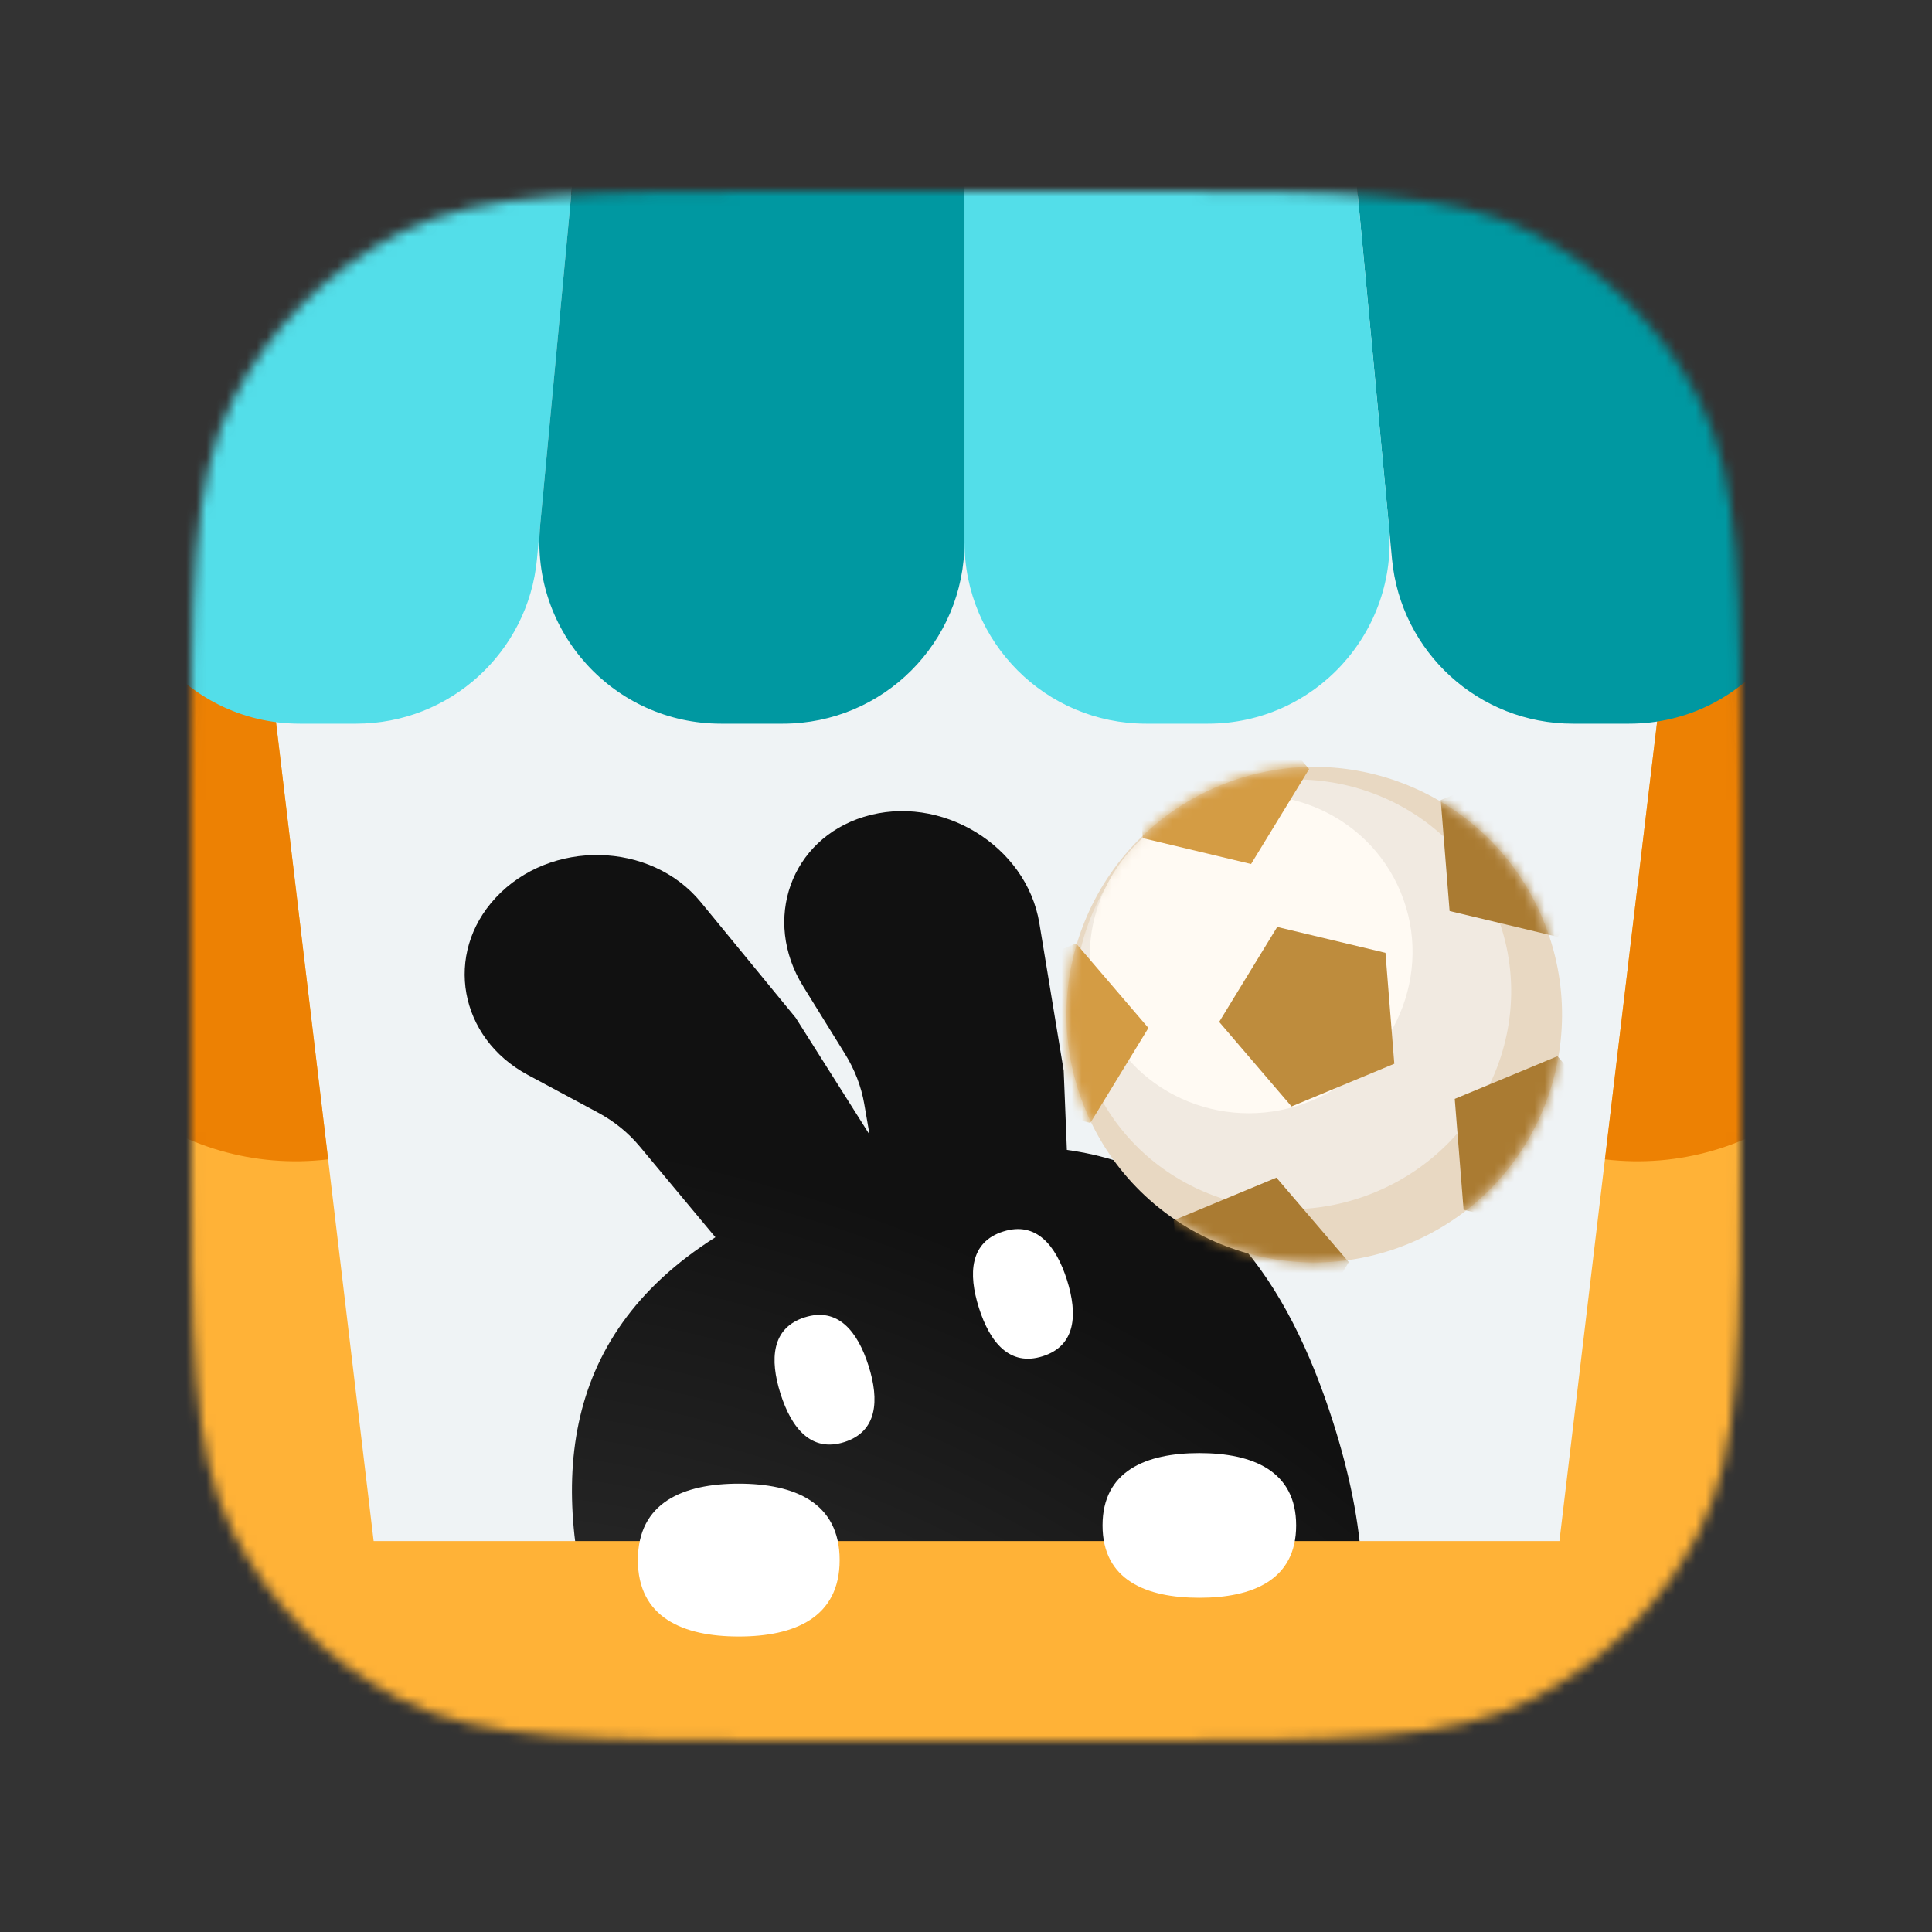 <svg xmlns="http://www.w3.org/2000/svg" width="192" height="192" fill="none" viewBox="0 0 192 192"><rect x="0" y="0" width="192" height="192" fill="#333333" stroke="none"/><mask id="mask0_1582_1272" style="mask-type:alpha" width="154" height="154" x="19" y="19" maskUnits="userSpaceOnUse"><path fill="#C4C4C4" d="M19 79.8C19 58.518 19 47.877 23.142 39.748C26.785 32.598 32.598 26.785 39.748 23.142C47.877 19 58.518 19 79.8 19H112.2C133.482 19 144.123 19 152.252 23.142C159.402 26.785 165.215 32.598 168.858 39.748C173 47.877 173 58.518 173 79.8V112.2C173 133.482 173 144.123 168.858 152.252C165.215 159.402 159.402 165.215 152.252 168.858C144.123 173 133.482 173 112.2 173H79.8C58.518 173 47.877 173 39.748 168.858C32.598 165.215 26.785 159.402 23.142 152.252C19 144.123 19 133.482 19 112.2V79.8Z"/></mask><g mask="url(#mask0_1582_1272)"><path fill="#EFF3F5" d="M19 79.8C19 58.518 19 47.877 23.142 39.748C26.785 32.598 32.598 26.785 39.748 23.142C47.877 19 58.518 19 79.8 19H112.2C133.482 19 144.123 19 152.252 23.142C159.402 26.785 165.215 32.598 168.858 39.748C173 47.877 173 58.518 173 79.8V112.2C173 133.482 173 144.123 168.858 152.252C165.215 159.402 159.402 165.215 152.252 168.858C144.123 173 133.482 173 112.2 173H79.8C58.518 173 47.877 173 39.748 168.858C32.598 165.215 26.785 159.402 23.142 152.252C19 144.123 19 133.482 19 112.2V79.8Z"/><path fill="url(#paint0_radial_1582_1272)" fill-rule="evenodd" d="M85.85 81.176C93.469 78.831 102.013 84.011 103.29 91.75L105.71 106.405L106.025 114.277C120.38 116.24 128.017 127.268 132.498 141.381C138.822 161.3 136.466 179.822 107.559 189C78.651 198.178 66.042 184.407 59.718 164.489C54.578 148.299 55.172 133.032 71.098 122.955C71.041 122.891 70.986 122.826 70.931 122.761L63.555 113.908C62.435 112.564 61.036 111.431 59.434 110.571L52.451 106.822C45.607 103.149 44.089 94.782 49.257 89.22C54.683 83.38 64.672 83.594 69.648 89.657L79.071 101.139L86.416 112.762L85.888 109.705C85.591 107.981 84.945 106.3 83.988 104.755L79.815 98.017C75.724 91.413 78.593 83.409 85.85 81.176Z" clip-rule="evenodd"/><path fill="#fff" d="M83.907 143.312C80.613 144.358 78.652 141.926 77.565 138.503C76.478 135.081 76.677 131.963 79.972 130.917C83.266 129.871 85.227 132.303 86.314 135.726C87.401 139.148 87.202 142.266 83.907 143.312Z"/><path fill="#fff" d="M103.625 134.782C100.331 135.828 98.37 133.396 97.283 129.974C96.197 126.551 96.396 123.434 99.69 122.388C102.985 121.342 104.945 123.773 106.032 127.196C107.119 130.618 106.92 133.736 103.625 134.782Z"/><path fill="#FFB237" d="M-4.762 160.337C-4.762 156.367 -1.543 153.148 2.427 153.148H189.272C193.242 153.148 196.461 156.367 196.461 160.337V200.401C196.461 204.371 193.242 207.59 189.272 207.59H2.427C-1.543 207.59 -4.762 204.371 -4.762 200.401V160.337Z"/><path fill="#fff" d="M83.443 155.038C83.443 160.758 78.955 162.633 73.418 162.633C67.881 162.633 63.392 160.758 63.392 155.038C63.392 149.318 67.881 147.443 73.418 147.443C78.955 147.443 83.443 149.318 83.443 155.038Z"/><path fill="#FFB237" d="M-1.259 59.807L25.621 56.602L39.258 170.991L12.379 174.196L-1.259 59.807Z"/><path fill="#ED8103" d="M-1.259 59.807L25.621 56.602L32.609 115.214C17.763 116.984 4.294 106.384 2.524 91.539L-1.259 59.807Z"/><path fill="#FFB237" d="M193.365 59.807L166.485 56.602L152.848 170.991L179.728 174.196L193.365 59.807Z"/><path fill="#ED8103" d="M193.365 59.807L166.485 56.602L159.498 115.214C174.343 116.984 187.812 106.384 189.582 91.539L193.365 59.807Z"/><path fill="#0098A1" d="M167.998 1.374C166.139 -6.465 159.138 -12 151.081 -12C140.836 -12 132.812 -3.186 133.771 7.014L138.337 55.561C139.208 64.832 146.992 71.918 156.304 71.918H161.902C173.553 71.918 182.151 61.042 179.462 49.706L167.998 1.374Z"/><path fill="#53DEE9" d="M23.701 1.374C25.561 -6.465 32.562 -12 40.618 -12C50.863 -12 58.887 -3.186 57.928 7.014L53.363 55.561C52.491 64.832 44.708 71.918 35.395 71.918H29.797C18.146 71.918 9.548 61.042 12.237 49.706L23.701 1.374Z"/><path fill="#53DEE9" d="M133.521 4.357C132.649 -4.914 124.866 -12 115.554 -12H113.896C103.929 -12 95.849 -3.92 95.849 6.047V53.871C95.849 63.838 103.929 71.918 113.896 71.918H120.051C130.685 71.918 139.014 62.769 138.019 52.181L133.521 4.357Z"/><path fill="#0098A1" d="M58.178 4.357C59.05 -4.914 66.833 -12 76.145 -12H77.803C87.77 -12 95.85 -3.92 95.85 6.047V53.871C95.85 63.838 87.77 71.918 77.803 71.918H71.648C61.014 71.918 52.685 62.769 53.681 52.181L58.178 4.357Z"/><circle cx="130.608" cy="100.836" r="24.621" fill="#E8D8C2" transform="rotate(-22.561 130.608 100.836)"/><mask id="mask1_1582_1272" style="mask-type:alpha" width="51" height="50" x="105" y="76" maskUnits="userSpaceOnUse"><circle cx="130.608" cy="100.836" r="24.621" fill="#868BAD" transform="rotate(-22.561 130.608 100.836)"/></mask><g mask="url(#mask1_1582_1272)"><ellipse cx="128.51" cy="98.819" fill="#F1EAE1" rx="21.73" ry="21.284" transform="rotate(-22.561 128.51 98.819)"/><ellipse cx="124.335" cy="94.822" fill="#FFFAF3" rx="16.088" ry="15.758" transform="rotate(-22.561 124.335 94.822)"/><path fill="#BE8C3D" d="M126.929 92.12L137.685 94.69L138.565 105.714L128.352 109.957L121.16 101.555L126.929 92.12Z"/><path fill="#D49C44" d="M124.33 85.865L113.573 83.294L112.694 72.27L122.907 68.027L130.098 76.429L124.33 85.865Z"/><path fill="#D49C44" d="M108.358 111.594L97.602 109.024L96.722 97.999L106.935 93.756L114.127 102.158L108.358 111.594Z"/><path fill="#AA7B32" d="M128.274 134.871L117.518 132.3L116.639 121.276L126.851 117.033L134.043 125.435L128.274 134.871Z"/><path fill="#AA7B32" d="M156.207 122.8L145.451 120.229L144.571 109.205L154.784 104.962L161.976 113.364L156.207 122.8Z"/><path fill="#AA7B32" d="M154.815 93.107L144.059 90.537L143.179 79.513L153.392 75.27L160.584 83.672L154.815 93.107Z"/></g><path fill="#fff" d="M128.81 151.595C128.81 157.01 124.503 158.785 119.19 158.785C113.877 158.785 109.57 157.01 109.57 151.595C109.57 146.18 113.877 144.405 119.19 144.405C124.503 144.405 128.81 146.18 128.81 151.595Z"/></g><defs><radialGradient id="paint0_radial_1582_1272" cx="0" cy="0" r="1" gradientTransform="translate(62.317 212.928) rotate(-65.963) scale(95.326 126.095)" gradientUnits="userSpaceOnUse"><stop stop-color="#414141"/><stop offset="1" stop-color="#111"/></radialGradient></defs></svg>